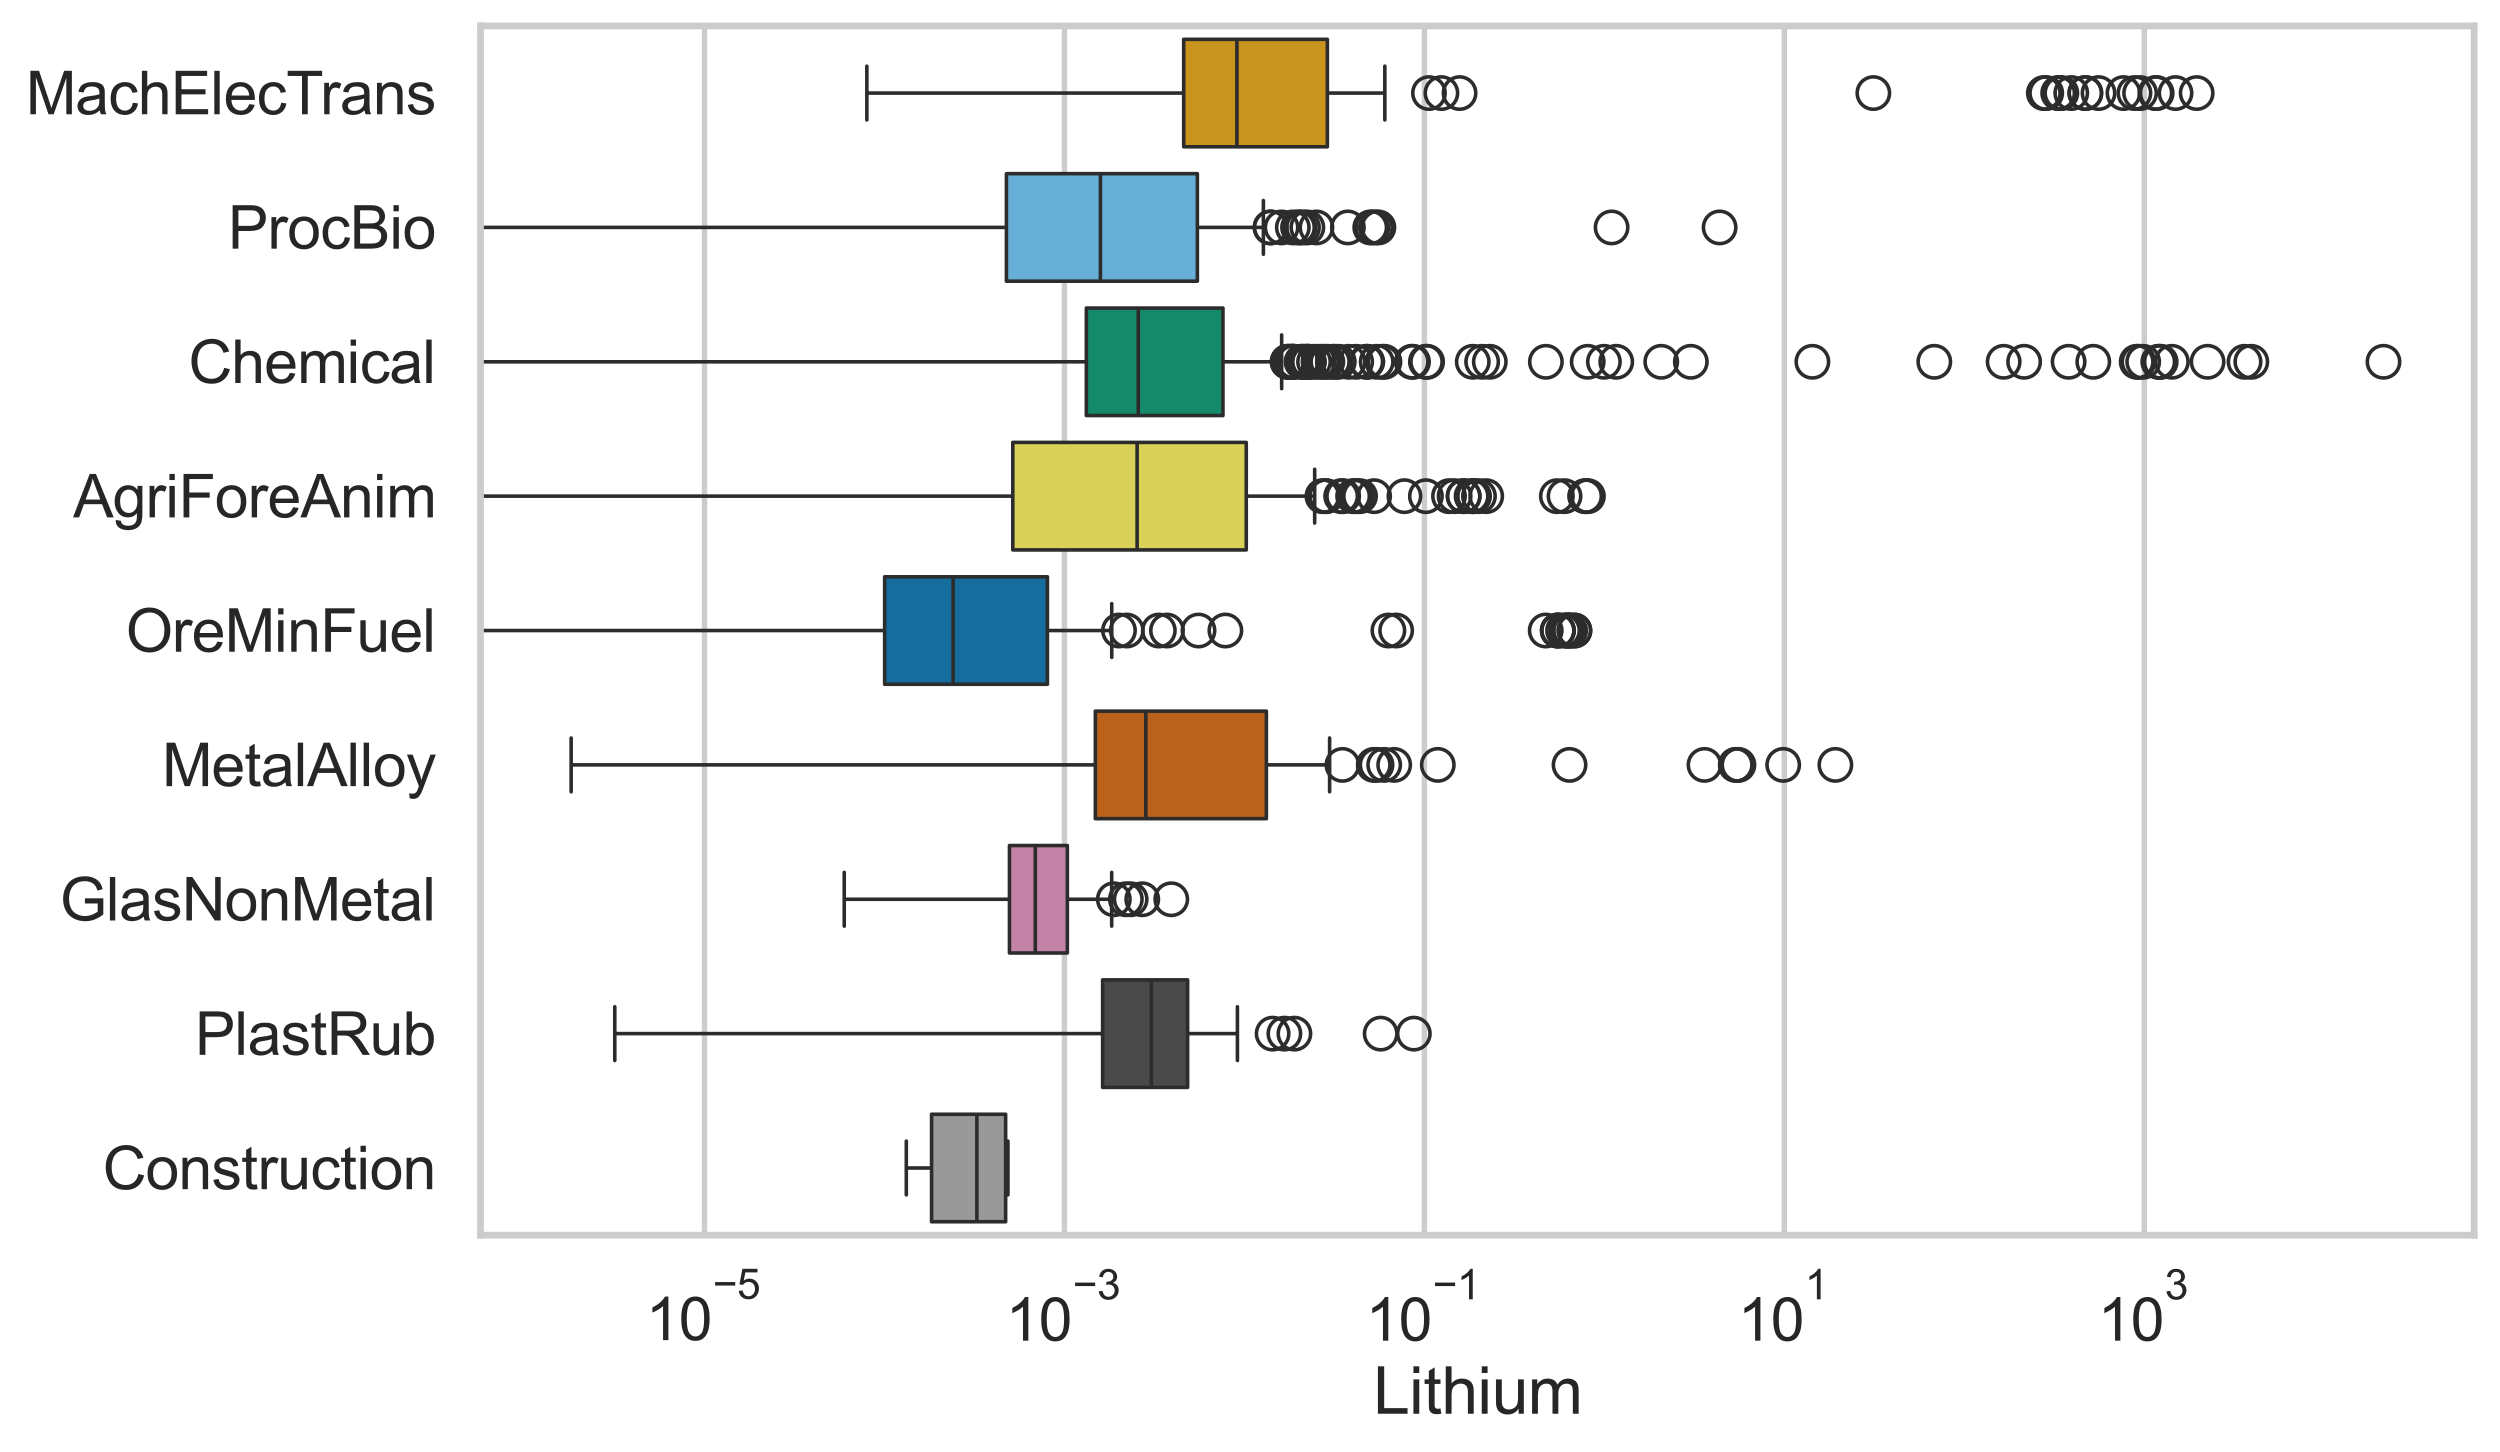<?xml version="1.0" encoding="utf-8" standalone="no"?>
<!DOCTYPE svg PUBLIC "-//W3C//DTD SVG 1.1//EN"
  "http://www.w3.org/Graphics/SVG/1.1/DTD/svg11.dtd">
<svg xmlns:xlink="http://www.w3.org/1999/xlink" width="695.577pt" height="404.121pt" viewBox="0 0 695.577 404.121" xmlns="http://www.w3.org/2000/svg" version="1.1">
 <defs>
  <style type="text/css">*{stroke-linejoin: round; stroke-linecap: butt}</style>
 </defs>
 <g id="figure_1">
  <g id="patch_1">
   <path d="M 0 404.121 
L 695.577 404.121 
L 695.577 0 
L 0 0 
z
" style="fill: #ffffff"/>
  </g>
  <g id="axes_1">
   <g id="patch_2">
    <path d="M 133.697 343.665 
L 688.377 343.665 
L 688.377 7.2 
L 133.697 7.2 
z
" style="fill: #ffffff"/>
   </g>
   <g id="matplotlib.axis_1">
    <g id="xtick_1">
     <g id="line2d_1">
      <path d="M 196.008 343.665 
L 196.008 7.2 
" clip-path="url(#p6822da4e42)" style="fill: none; stroke: #cccccc; stroke-width: 1.5; stroke-linecap: round"/>
     </g>
     <g id="text_1">
      <!-- $\mathdefault{10^{-5}}$ -->
      <g style="fill: #262626" transform="translate(179.673 373.015) scale(0.165 -0.165)">
       <defs>
        <path id="ArialMT-31" d="M 2384 0 
L 1822 0 
L 1822 3584 
Q 1619 3391 1289 3197 
Q 959 3003 697 2906 
L 697 3450 
Q 1169 3672 1522 3987 
Q 1875 4303 2022 4600 
L 2384 4600 
L 2384 0 
z
" transform="scale(0.016)"/>
        <path id="ArialMT-30" d="M 266 2259 
Q 266 3072 433 3567 
Q 600 4063 929 4331 
Q 1259 4600 1759 4600 
Q 2128 4600 2406 4451 
Q 2684 4303 2865 4023 
Q 3047 3744 3150 3342 
Q 3253 2941 3253 2259 
Q 3253 1453 3087 958 
Q 2922 463 2592 192 
Q 2263 -78 1759 -78 
Q 1097 -78 719 397 
Q 266 969 266 2259 
z
M 844 2259 
Q 844 1131 1108 757 
Q 1372 384 1759 384 
Q 2147 384 2411 759 
Q 2675 1134 2675 2259 
Q 2675 3391 2411 3762 
Q 2147 4134 1753 4134 
Q 1366 4134 1134 3806 
Q 844 3388 844 2259 
z
" transform="scale(0.016)"/>
        <path id="ArialMT-2212" d="M 3381 1997 
L 356 1997 
L 356 2522 
L 3381 2522 
L 3381 1997 
z
" transform="scale(0.016)"/>
        <path id="ArialMT-35" d="M 266 1200 
L 856 1250 
Q 922 819 1161 601 
Q 1400 384 1738 384 
Q 2144 384 2425 690 
Q 2706 997 2706 1503 
Q 2706 1984 2436 2262 
Q 2166 2541 1728 2541 
Q 1456 2541 1237 2417 
Q 1019 2294 894 2097 
L 366 2166 
L 809 4519 
L 3088 4519 
L 3088 3981 
L 1259 3981 
L 1013 2750 
Q 1425 3038 1878 3038 
Q 2478 3038 2890 2622 
Q 3303 2206 3303 1553 
Q 3303 931 2941 478 
Q 2500 -78 1738 -78 
Q 1113 -78 717 272 
Q 322 622 266 1200 
z
" transform="scale(0.016)"/>
       </defs>
       <use xlink:href="#ArialMT-31" transform="translate(0 0.88)"/>
       <use xlink:href="#ArialMT-30" transform="translate(55.615 0.88)"/>
       <use xlink:href="#ArialMT-2212" transform="translate(112.973 70.573) scale(0.7)"/>
       <use xlink:href="#ArialMT-35" transform="translate(153.852 70.573) scale(0.7)"/>
      </g>
     </g>
    </g>
    <g id="xtick_2">
     <g id="line2d_2">
      <path d="M 296.158 343.665 
L 296.158 7.2 
" clip-path="url(#p6822da4e42)" style="fill: none; stroke: #cccccc; stroke-width: 1.5; stroke-linecap: round"/>
     </g>
     <g id="text_2">
      <!-- $\mathdefault{10^{-3}}$ -->
      <g style="fill: #262626" transform="translate(279.823 373.18) scale(0.165 -0.165)">
       <defs>
        <path id="ArialMT-33" d="M 269 1209 
L 831 1284 
Q 928 806 1161 595 
Q 1394 384 1728 384 
Q 2125 384 2398 659 
Q 2672 934 2672 1341 
Q 2672 1728 2419 1979 
Q 2166 2231 1775 2231 
Q 1616 2231 1378 2169 
L 1441 2663 
Q 1497 2656 1531 2656 
Q 1891 2656 2178 2843 
Q 2466 3031 2466 3422 
Q 2466 3731 2256 3934 
Q 2047 4138 1716 4138 
Q 1388 4138 1169 3931 
Q 950 3725 888 3313 
L 325 3413 
Q 428 3978 793 4289 
Q 1159 4600 1703 4600 
Q 2078 4600 2393 4439 
Q 2709 4278 2876 4000 
Q 3044 3722 3044 3409 
Q 3044 3113 2884 2869 
Q 2725 2625 2413 2481 
Q 2819 2388 3044 2092 
Q 3269 1797 3269 1353 
Q 3269 753 2831 336 
Q 2394 -81 1725 -81 
Q 1122 -81 723 278 
Q 325 638 269 1209 
z
" transform="scale(0.016)"/>
       </defs>
       <use xlink:href="#ArialMT-31" transform="translate(0 0.994)"/>
       <use xlink:href="#ArialMT-30" transform="translate(55.615 0.994)"/>
       <use xlink:href="#ArialMT-2212" transform="translate(112.973 70.688) scale(0.7)"/>
       <use xlink:href="#ArialMT-33" transform="translate(153.852 70.688) scale(0.7)"/>
      </g>
     </g>
    </g>
    <g id="xtick_3">
     <g id="line2d_3">
      <path d="M 396.307 343.665 
L 396.307 7.2 
" clip-path="url(#p6822da4e42)" style="fill: none; stroke: #cccccc; stroke-width: 1.5; stroke-linecap: round"/>
     </g>
     <g id="text_3">
      <!-- $\mathdefault{10^{-1}}$ -->
      <g style="fill: #262626" transform="translate(379.972 373.18) scale(0.165 -0.165)">
       <use xlink:href="#ArialMT-31" transform="translate(0 0.994)"/>
       <use xlink:href="#ArialMT-30" transform="translate(55.615 0.994)"/>
       <use xlink:href="#ArialMT-2212" transform="translate(112.973 70.688) scale(0.7)"/>
       <use xlink:href="#ArialMT-31" transform="translate(153.852 70.688) scale(0.7)"/>
      </g>
     </g>
    </g>
    <g id="xtick_4">
     <g id="line2d_4">
      <path d="M 496.457 343.665 
L 496.457 7.2 
" clip-path="url(#p6822da4e42)" style="fill: none; stroke: #cccccc; stroke-width: 1.5; stroke-linecap: round"/>
     </g>
     <g id="text_4">
      <!-- $\mathdefault{10^{1}}$ -->
      <g style="fill: #262626" transform="translate(483.505 373.18) scale(0.165 -0.165)">
       <use xlink:href="#ArialMT-31" transform="translate(0 0.994)"/>
       <use xlink:href="#ArialMT-30" transform="translate(55.615 0.994)"/>
       <use xlink:href="#ArialMT-31" transform="translate(112.973 70.688) scale(0.7)"/>
      </g>
     </g>
    </g>
    <g id="xtick_5">
     <g id="line2d_5">
      <path d="M 596.607 343.665 
L 596.607 7.2 
" clip-path="url(#p6822da4e42)" style="fill: none; stroke: #cccccc; stroke-width: 1.5; stroke-linecap: round"/>
     </g>
     <g id="text_5">
      <!-- $\mathdefault{10^{3}}$ -->
      <g style="fill: #262626" transform="translate(583.655 373.18) scale(0.165 -0.165)">
       <use xlink:href="#ArialMT-31" transform="translate(0 0.994)"/>
       <use xlink:href="#ArialMT-30" transform="translate(55.615 0.994)"/>
       <use xlink:href="#ArialMT-33" transform="translate(112.973 70.688) scale(0.7)"/>
      </g>
     </g>
    </g>
    <g id="text_6">
     <!-- Lithium -->
     <g style="fill: #262626" transform="translate(382.026 393.344) scale(0.18 -0.18)">
      <defs>
       <path id="ArialMT-4c" d="M 469 0 
L 469 4581 
L 1075 4581 
L 1075 541 
L 3331 541 
L 3331 0 
L 469 0 
z
" transform="scale(0.016)"/>
       <path id="ArialMT-69" d="M 425 3934 
L 425 4581 
L 988 4581 
L 988 3934 
L 425 3934 
z
M 425 0 
L 425 3319 
L 988 3319 
L 988 0 
L 425 0 
z
" transform="scale(0.016)"/>
       <path id="ArialMT-74" d="M 1650 503 
L 1731 6 
Q 1494 -44 1306 -44 
Q 1000 -44 831 53 
Q 663 150 594 308 
Q 525 466 525 972 
L 525 2881 
L 113 2881 
L 113 3319 
L 525 3319 
L 525 4141 
L 1084 4478 
L 1084 3319 
L 1650 3319 
L 1650 2881 
L 1084 2881 
L 1084 941 
Q 1084 700 1114 631 
Q 1144 563 1211 522 
Q 1278 481 1403 481 
Q 1497 481 1650 503 
z
" transform="scale(0.016)"/>
       <path id="ArialMT-68" d="M 422 0 
L 422 4581 
L 984 4581 
L 984 2938 
Q 1378 3394 1978 3394 
Q 2347 3394 2619 3248 
Q 2891 3103 3008 2847 
Q 3125 2591 3125 2103 
L 3125 0 
L 2563 0 
L 2563 2103 
Q 2563 2525 2380 2717 
Q 2197 2909 1863 2909 
Q 1613 2909 1392 2779 
Q 1172 2650 1078 2428 
Q 984 2206 984 1816 
L 984 0 
L 422 0 
z
" transform="scale(0.016)"/>
       <path id="ArialMT-75" d="M 2597 0 
L 2597 488 
Q 2209 -75 1544 -75 
Q 1250 -75 995 37 
Q 741 150 617 320 
Q 494 491 444 738 
Q 409 903 409 1263 
L 409 3319 
L 972 3319 
L 972 1478 
Q 972 1038 1006 884 
Q 1059 663 1231 536 
Q 1403 409 1656 409 
Q 1909 409 2131 539 
Q 2353 669 2445 892 
Q 2538 1116 2538 1541 
L 2538 3319 
L 3100 3319 
L 3100 0 
L 2597 0 
z
" transform="scale(0.016)"/>
       <path id="ArialMT-6d" d="M 422 0 
L 422 3319 
L 925 3319 
L 925 2853 
Q 1081 3097 1340 3245 
Q 1600 3394 1931 3394 
Q 2300 3394 2536 3241 
Q 2772 3088 2869 2813 
Q 3263 3394 3894 3394 
Q 4388 3394 4653 3120 
Q 4919 2847 4919 2278 
L 4919 0 
L 4359 0 
L 4359 2091 
Q 4359 2428 4304 2576 
Q 4250 2725 4106 2815 
Q 3963 2906 3769 2906 
Q 3419 2906 3187 2673 
Q 2956 2441 2956 1928 
L 2956 0 
L 2394 0 
L 2394 2156 
Q 2394 2531 2256 2718 
Q 2119 2906 1806 2906 
Q 1569 2906 1367 2781 
Q 1166 2656 1075 2415 
Q 984 2175 984 1722 
L 984 0 
L 422 0 
z
" transform="scale(0.016)"/>
      </defs>
      <use xlink:href="#ArialMT-4c"/>
      <use xlink:href="#ArialMT-69" transform="translate(55.615 0)"/>
      <use xlink:href="#ArialMT-74" transform="translate(77.832 0)"/>
      <use xlink:href="#ArialMT-68" transform="translate(105.615 0)"/>
      <use xlink:href="#ArialMT-69" transform="translate(161.23 0)"/>
      <use xlink:href="#ArialMT-75" transform="translate(183.447 0)"/>
      <use xlink:href="#ArialMT-6d" transform="translate(239.062 0)"/>
     </g>
    </g>
   </g>
   <g id="matplotlib.axis_2">
    <g id="ytick_1">
     <g id="text_7">
      <!-- MachElecTrans -->
      <g style="fill: #262626" transform="translate(7.2 31.798) scale(0.165 -0.165)">
       <defs>
        <path id="ArialMT-4d" d="M 475 0 
L 475 4581 
L 1388 4581 
L 2472 1338 
Q 2622 884 2691 659 
Q 2769 909 2934 1394 
L 4031 4581 
L 4847 4581 
L 4847 0 
L 4263 0 
L 4263 3834 
L 2931 0 
L 2384 0 
L 1059 3900 
L 1059 0 
L 475 0 
z
" transform="scale(0.016)"/>
        <path id="ArialMT-61" d="M 2588 409 
Q 2275 144 1986 34 
Q 1697 -75 1366 -75 
Q 819 -75 525 192 
Q 231 459 231 875 
Q 231 1119 342 1320 
Q 453 1522 633 1644 
Q 813 1766 1038 1828 
Q 1203 1872 1538 1913 
Q 2219 1994 2541 2106 
Q 2544 2222 2544 2253 
Q 2544 2597 2384 2738 
Q 2169 2928 1744 2928 
Q 1347 2928 1158 2789 
Q 969 2650 878 2297 
L 328 2372 
Q 403 2725 575 2942 
Q 747 3159 1072 3276 
Q 1397 3394 1825 3394 
Q 2250 3394 2515 3294 
Q 2781 3194 2906 3042 
Q 3031 2891 3081 2659 
Q 3109 2516 3109 2141 
L 3109 1391 
Q 3109 606 3145 398 
Q 3181 191 3288 0 
L 2700 0 
Q 2613 175 2588 409 
z
M 2541 1666 
Q 2234 1541 1622 1453 
Q 1275 1403 1131 1340 
Q 988 1278 909 1158 
Q 831 1038 831 891 
Q 831 666 1001 516 
Q 1172 366 1500 366 
Q 1825 366 2078 508 
Q 2331 650 2450 897 
Q 2541 1088 2541 1459 
L 2541 1666 
z
" transform="scale(0.016)"/>
        <path id="ArialMT-63" d="M 2588 1216 
L 3141 1144 
Q 3050 572 2676 248 
Q 2303 -75 1759 -75 
Q 1078 -75 664 370 
Q 250 816 250 1647 
Q 250 2184 428 2587 
Q 606 2991 970 3192 
Q 1334 3394 1763 3394 
Q 2303 3394 2647 3120 
Q 2991 2847 3088 2344 
L 2541 2259 
Q 2463 2594 2264 2762 
Q 2066 2931 1784 2931 
Q 1359 2931 1093 2626 
Q 828 2322 828 1663 
Q 828 994 1084 691 
Q 1341 388 1753 388 
Q 2084 388 2306 591 
Q 2528 794 2588 1216 
z
" transform="scale(0.016)"/>
        <path id="ArialMT-45" d="M 506 0 
L 506 4581 
L 3819 4581 
L 3819 4041 
L 1113 4041 
L 1113 2638 
L 3647 2638 
L 3647 2100 
L 1113 2100 
L 1113 541 
L 3925 541 
L 3925 0 
L 506 0 
z
" transform="scale(0.016)"/>
        <path id="ArialMT-6c" d="M 409 0 
L 409 4581 
L 972 4581 
L 972 0 
L 409 0 
z
" transform="scale(0.016)"/>
        <path id="ArialMT-65" d="M 2694 1069 
L 3275 997 
Q 3138 488 2766 206 
Q 2394 -75 1816 -75 
Q 1088 -75 661 373 
Q 234 822 234 1631 
Q 234 2469 665 2931 
Q 1097 3394 1784 3394 
Q 2450 3394 2872 2941 
Q 3294 2488 3294 1666 
Q 3294 1616 3291 1516 
L 816 1516 
Q 847 969 1125 678 
Q 1403 388 1819 388 
Q 2128 388 2347 550 
Q 2566 713 2694 1069 
z
M 847 1978 
L 2700 1978 
Q 2663 2397 2488 2606 
Q 2219 2931 1791 2931 
Q 1403 2931 1139 2672 
Q 875 2413 847 1978 
z
" transform="scale(0.016)"/>
        <path id="ArialMT-54" d="M 1659 0 
L 1659 4041 
L 150 4041 
L 150 4581 
L 3781 4581 
L 3781 4041 
L 2266 4041 
L 2266 0 
L 1659 0 
z
" transform="scale(0.016)"/>
        <path id="ArialMT-72" d="M 416 0 
L 416 3319 
L 922 3319 
L 922 2816 
Q 1116 3169 1280 3281 
Q 1444 3394 1641 3394 
Q 1925 3394 2219 3213 
L 2025 2691 
Q 1819 2813 1613 2813 
Q 1428 2813 1281 2702 
Q 1134 2591 1072 2394 
Q 978 2094 978 1738 
L 978 0 
L 416 0 
z
" transform="scale(0.016)"/>
        <path id="ArialMT-6e" d="M 422 0 
L 422 3319 
L 928 3319 
L 928 2847 
Q 1294 3394 1984 3394 
Q 2284 3394 2536 3286 
Q 2788 3178 2913 3003 
Q 3038 2828 3088 2588 
Q 3119 2431 3119 2041 
L 3119 0 
L 2556 0 
L 2556 2019 
Q 2556 2363 2490 2533 
Q 2425 2703 2258 2804 
Q 2091 2906 1866 2906 
Q 1506 2906 1245 2678 
Q 984 2450 984 1813 
L 984 0 
L 422 0 
z
" transform="scale(0.016)"/>
        <path id="ArialMT-73" d="M 197 991 
L 753 1078 
Q 800 744 1014 566 
Q 1228 388 1613 388 
Q 2000 388 2187 545 
Q 2375 703 2375 916 
Q 2375 1106 2209 1216 
Q 2094 1291 1634 1406 
Q 1016 1563 777 1677 
Q 538 1791 414 1992 
Q 291 2194 291 2438 
Q 291 2659 392 2848 
Q 494 3038 669 3163 
Q 800 3259 1026 3326 
Q 1253 3394 1513 3394 
Q 1903 3394 2198 3281 
Q 2494 3169 2634 2976 
Q 2775 2784 2828 2463 
L 2278 2388 
Q 2241 2644 2061 2787 
Q 1881 2931 1553 2931 
Q 1166 2931 1000 2803 
Q 834 2675 834 2503 
Q 834 2394 903 2306 
Q 972 2216 1119 2156 
Q 1203 2125 1616 2013 
Q 2213 1853 2448 1751 
Q 2684 1650 2818 1456 
Q 2953 1263 2953 975 
Q 2953 694 2789 445 
Q 2625 197 2315 61 
Q 2006 -75 1616 -75 
Q 969 -75 630 194 
Q 291 463 197 991 
z
" transform="scale(0.016)"/>
       </defs>
       <use xlink:href="#ArialMT-4d"/>
       <use xlink:href="#ArialMT-61" transform="translate(83.301 0)"/>
       <use xlink:href="#ArialMT-63" transform="translate(138.916 0)"/>
       <use xlink:href="#ArialMT-68" transform="translate(188.916 0)"/>
       <use xlink:href="#ArialMT-45" transform="translate(244.531 0)"/>
       <use xlink:href="#ArialMT-6c" transform="translate(311.23 0)"/>
       <use xlink:href="#ArialMT-65" transform="translate(333.447 0)"/>
       <use xlink:href="#ArialMT-63" transform="translate(389.062 0)"/>
       <use xlink:href="#ArialMT-54" transform="translate(439.062 0)"/>
       <use xlink:href="#ArialMT-72" transform="translate(496.396 0)"/>
       <use xlink:href="#ArialMT-61" transform="translate(529.697 0)"/>
       <use xlink:href="#ArialMT-6e" transform="translate(585.312 0)"/>
       <use xlink:href="#ArialMT-73" transform="translate(640.928 0)"/>
      </g>
     </g>
    </g>
    <g id="ytick_2">
     <g id="text_8">
      <!-- ProcBio -->
      <g style="fill: #262626" transform="translate(63.424 69.183) scale(0.165 -0.165)">
       <defs>
        <path id="ArialMT-50" d="M 494 0 
L 494 4581 
L 2222 4581 
Q 2678 4581 2919 4538 
Q 3256 4481 3484 4323 
Q 3713 4166 3852 3881 
Q 3991 3597 3991 3256 
Q 3991 2672 3619 2267 
Q 3247 1863 2275 1863 
L 1100 1863 
L 1100 0 
L 494 0 
z
M 1100 2403 
L 2284 2403 
Q 2872 2403 3119 2622 
Q 3366 2841 3366 3238 
Q 3366 3525 3220 3729 
Q 3075 3934 2838 4000 
Q 2684 4041 2272 4041 
L 1100 4041 
L 1100 2403 
z
" transform="scale(0.016)"/>
        <path id="ArialMT-6f" d="M 213 1659 
Q 213 2581 725 3025 
Q 1153 3394 1769 3394 
Q 2453 3394 2887 2945 
Q 3322 2497 3322 1706 
Q 3322 1066 3130 698 
Q 2938 331 2570 128 
Q 2203 -75 1769 -75 
Q 1072 -75 642 372 
Q 213 819 213 1659 
z
M 791 1659 
Q 791 1022 1069 705 
Q 1347 388 1769 388 
Q 2188 388 2466 706 
Q 2744 1025 2744 1678 
Q 2744 2294 2464 2611 
Q 2184 2928 1769 2928 
Q 1347 2928 1069 2612 
Q 791 2297 791 1659 
z
" transform="scale(0.016)"/>
        <path id="ArialMT-42" d="M 469 0 
L 469 4581 
L 2188 4581 
Q 2713 4581 3030 4442 
Q 3347 4303 3526 4014 
Q 3706 3725 3706 3409 
Q 3706 3116 3547 2856 
Q 3388 2597 3066 2438 
Q 3481 2316 3704 2022 
Q 3928 1728 3928 1328 
Q 3928 1006 3792 729 
Q 3656 453 3456 303 
Q 3256 153 2954 76 
Q 2653 0 2216 0 
L 469 0 
z
M 1075 2656 
L 2066 2656 
Q 2469 2656 2644 2709 
Q 2875 2778 2992 2937 
Q 3109 3097 3109 3338 
Q 3109 3566 3000 3739 
Q 2891 3913 2687 3977 
Q 2484 4041 1991 4041 
L 1075 4041 
L 1075 2656 
z
M 1075 541 
L 2216 541 
Q 2509 541 2628 563 
Q 2838 600 2978 687 
Q 3119 775 3209 942 
Q 3300 1109 3300 1328 
Q 3300 1584 3169 1773 
Q 3038 1963 2805 2039 
Q 2572 2116 2134 2116 
L 1075 2116 
L 1075 541 
z
" transform="scale(0.016)"/>
       </defs>
       <use xlink:href="#ArialMT-50"/>
       <use xlink:href="#ArialMT-72" transform="translate(66.699 0)"/>
       <use xlink:href="#ArialMT-6f" transform="translate(100 0)"/>
       <use xlink:href="#ArialMT-63" transform="translate(155.615 0)"/>
       <use xlink:href="#ArialMT-42" transform="translate(205.615 0)"/>
       <use xlink:href="#ArialMT-69" transform="translate(272.314 0)"/>
       <use xlink:href="#ArialMT-6f" transform="translate(294.531 0)"/>
      </g>
     </g>
    </g>
    <g id="ytick_3">
     <g id="text_9">
      <!-- Chemical -->
      <g style="fill: #262626" transform="translate(52.428 106.568) scale(0.165 -0.165)">
       <defs>
        <path id="ArialMT-43" d="M 3763 1606 
L 4369 1453 
Q 4178 706 3683 314 
Q 3188 -78 2472 -78 
Q 1731 -78 1267 223 
Q 803 525 561 1097 
Q 319 1669 319 2325 
Q 319 3041 592 3573 
Q 866 4106 1370 4382 
Q 1875 4659 2481 4659 
Q 3169 4659 3637 4309 
Q 4106 3959 4291 3325 
L 3694 3184 
Q 3534 3684 3231 3912 
Q 2928 4141 2469 4141 
Q 1941 4141 1586 3887 
Q 1231 3634 1087 3207 
Q 944 2781 944 2328 
Q 944 1744 1114 1308 
Q 1284 872 1643 656 
Q 2003 441 2422 441 
Q 2931 441 3284 734 
Q 3638 1028 3763 1606 
z
" transform="scale(0.016)"/>
       </defs>
       <use xlink:href="#ArialMT-43"/>
       <use xlink:href="#ArialMT-68" transform="translate(72.217 0)"/>
       <use xlink:href="#ArialMT-65" transform="translate(127.832 0)"/>
       <use xlink:href="#ArialMT-6d" transform="translate(183.447 0)"/>
       <use xlink:href="#ArialMT-69" transform="translate(266.748 0)"/>
       <use xlink:href="#ArialMT-63" transform="translate(288.965 0)"/>
       <use xlink:href="#ArialMT-61" transform="translate(338.965 0)"/>
       <use xlink:href="#ArialMT-6c" transform="translate(394.58 0)"/>
      </g>
     </g>
    </g>
    <g id="ytick_4">
     <g id="text_10">
      <!-- AgriForeAnim -->
      <g style="fill: #262626" transform="translate(20.341 143.953) scale(0.165 -0.165)">
       <defs>
        <path id="ArialMT-41" d="M -9 0 
L 1750 4581 
L 2403 4581 
L 4278 0 
L 3588 0 
L 3053 1388 
L 1138 1388 
L 634 0 
L -9 0 
z
M 1313 1881 
L 2866 1881 
L 2388 3150 
Q 2169 3728 2063 4100 
Q 1975 3659 1816 3225 
L 1313 1881 
z
" transform="scale(0.016)"/>
        <path id="ArialMT-67" d="M 319 -275 
L 866 -356 
Q 900 -609 1056 -725 
Q 1266 -881 1628 -881 
Q 2019 -881 2231 -725 
Q 2444 -569 2519 -288 
Q 2563 -116 2559 434 
Q 2191 0 1641 0 
Q 956 0 581 494 
Q 206 988 206 1678 
Q 206 2153 378 2554 
Q 550 2956 876 3175 
Q 1203 3394 1644 3394 
Q 2231 3394 2613 2919 
L 2613 3319 
L 3131 3319 
L 3131 450 
Q 3131 -325 2973 -648 
Q 2816 -972 2473 -1159 
Q 2131 -1347 1631 -1347 
Q 1038 -1347 672 -1080 
Q 306 -813 319 -275 
z
M 784 1719 
Q 784 1066 1043 766 
Q 1303 466 1694 466 
Q 2081 466 2343 764 
Q 2606 1063 2606 1700 
Q 2606 2309 2336 2618 
Q 2066 2928 1684 2928 
Q 1309 2928 1046 2623 
Q 784 2319 784 1719 
z
" transform="scale(0.016)"/>
        <path id="ArialMT-46" d="M 525 0 
L 525 4581 
L 3616 4581 
L 3616 4041 
L 1131 4041 
L 1131 2622 
L 3281 2622 
L 3281 2081 
L 1131 2081 
L 1131 0 
L 525 0 
z
" transform="scale(0.016)"/>
       </defs>
       <use xlink:href="#ArialMT-41"/>
       <use xlink:href="#ArialMT-67" transform="translate(66.699 0)"/>
       <use xlink:href="#ArialMT-72" transform="translate(122.314 0)"/>
       <use xlink:href="#ArialMT-69" transform="translate(155.615 0)"/>
       <use xlink:href="#ArialMT-46" transform="translate(177.832 0)"/>
       <use xlink:href="#ArialMT-6f" transform="translate(238.916 0)"/>
       <use xlink:href="#ArialMT-72" transform="translate(294.531 0)"/>
       <use xlink:href="#ArialMT-65" transform="translate(327.832 0)"/>
       <use xlink:href="#ArialMT-41" transform="translate(383.447 0)"/>
       <use xlink:href="#ArialMT-6e" transform="translate(450.146 0)"/>
       <use xlink:href="#ArialMT-69" transform="translate(505.762 0)"/>
       <use xlink:href="#ArialMT-6d" transform="translate(527.979 0)"/>
      </g>
     </g>
    </g>
    <g id="ytick_5">
     <g id="text_11">
      <!-- OreMinFuel -->
      <g style="fill: #262626" transform="translate(35.013 181.337) scale(0.165 -0.165)">
       <defs>
        <path id="ArialMT-4f" d="M 309 2231 
Q 309 3372 921 4017 
Q 1534 4663 2503 4663 
Q 3138 4663 3647 4359 
Q 4156 4056 4423 3514 
Q 4691 2972 4691 2284 
Q 4691 1588 4409 1038 
Q 4128 488 3612 205 
Q 3097 -78 2500 -78 
Q 1853 -78 1343 234 
Q 834 547 571 1087 
Q 309 1628 309 2231 
z
M 934 2222 
Q 934 1394 1379 917 
Q 1825 441 2497 441 
Q 3181 441 3623 922 
Q 4066 1403 4066 2288 
Q 4066 2847 3877 3264 
Q 3688 3681 3323 3911 
Q 2959 4141 2506 4141 
Q 1863 4141 1398 3698 
Q 934 3256 934 2222 
z
" transform="scale(0.016)"/>
       </defs>
       <use xlink:href="#ArialMT-4f"/>
       <use xlink:href="#ArialMT-72" transform="translate(77.783 0)"/>
       <use xlink:href="#ArialMT-65" transform="translate(111.084 0)"/>
       <use xlink:href="#ArialMT-4d" transform="translate(166.699 0)"/>
       <use xlink:href="#ArialMT-69" transform="translate(250 0)"/>
       <use xlink:href="#ArialMT-6e" transform="translate(272.217 0)"/>
       <use xlink:href="#ArialMT-46" transform="translate(327.832 0)"/>
       <use xlink:href="#ArialMT-75" transform="translate(388.916 0)"/>
       <use xlink:href="#ArialMT-65" transform="translate(444.531 0)"/>
       <use xlink:href="#ArialMT-6c" transform="translate(500.146 0)"/>
      </g>
     </g>
    </g>
    <g id="ytick_6">
     <g id="text_12">
      <!-- MetalAlloy -->
      <g style="fill: #262626" transform="translate(45.088 218.722) scale(0.165 -0.165)">
       <defs>
        <path id="ArialMT-79" d="M 397 -1278 
L 334 -750 
Q 519 -800 656 -800 
Q 844 -800 956 -737 
Q 1069 -675 1141 -563 
Q 1194 -478 1313 -144 
Q 1328 -97 1363 -6 
L 103 3319 
L 709 3319 
L 1400 1397 
Q 1534 1031 1641 628 
Q 1738 1016 1872 1384 
L 2581 3319 
L 3144 3319 
L 1881 -56 
Q 1678 -603 1566 -809 
Q 1416 -1088 1222 -1217 
Q 1028 -1347 759 -1347 
Q 597 -1347 397 -1278 
z
" transform="scale(0.016)"/>
       </defs>
       <use xlink:href="#ArialMT-4d"/>
       <use xlink:href="#ArialMT-65" transform="translate(83.301 0)"/>
       <use xlink:href="#ArialMT-74" transform="translate(138.916 0)"/>
       <use xlink:href="#ArialMT-61" transform="translate(166.699 0)"/>
       <use xlink:href="#ArialMT-6c" transform="translate(222.314 0)"/>
       <use xlink:href="#ArialMT-41" transform="translate(244.531 0)"/>
       <use xlink:href="#ArialMT-6c" transform="translate(311.23 0)"/>
       <use xlink:href="#ArialMT-6c" transform="translate(333.447 0)"/>
       <use xlink:href="#ArialMT-6f" transform="translate(355.664 0)"/>
       <use xlink:href="#ArialMT-79" transform="translate(411.279 0)"/>
      </g>
     </g>
    </g>
    <g id="ytick_7">
     <g id="text_13">
      <!-- GlasNonMetal -->
      <g style="fill: #262626" transform="translate(16.659 256.107) scale(0.165 -0.165)">
       <defs>
        <path id="ArialMT-47" d="M 2638 1797 
L 2638 2334 
L 4578 2338 
L 4578 638 
Q 4131 281 3656 101 
Q 3181 -78 2681 -78 
Q 2006 -78 1454 211 
Q 903 500 622 1047 
Q 341 1594 341 2269 
Q 341 2938 620 3517 
Q 900 4097 1425 4378 
Q 1950 4659 2634 4659 
Q 3131 4659 3532 4498 
Q 3934 4338 4162 4050 
Q 4391 3763 4509 3300 
L 3963 3150 
Q 3859 3500 3706 3700 
Q 3553 3900 3268 4020 
Q 2984 4141 2638 4141 
Q 2222 4141 1919 4014 
Q 1616 3888 1430 3681 
Q 1244 3475 1141 3228 
Q 966 2803 966 2306 
Q 966 1694 1177 1281 
Q 1388 869 1791 669 
Q 2194 469 2647 469 
Q 3041 469 3416 620 
Q 3791 772 3984 944 
L 3984 1797 
L 2638 1797 
z
" transform="scale(0.016)"/>
        <path id="ArialMT-4e" d="M 488 0 
L 488 4581 
L 1109 4581 
L 3516 984 
L 3516 4581 
L 4097 4581 
L 4097 0 
L 3475 0 
L 1069 3600 
L 1069 0 
L 488 0 
z
" transform="scale(0.016)"/>
       </defs>
       <use xlink:href="#ArialMT-47"/>
       <use xlink:href="#ArialMT-6c" transform="translate(77.783 0)"/>
       <use xlink:href="#ArialMT-61" transform="translate(100 0)"/>
       <use xlink:href="#ArialMT-73" transform="translate(155.615 0)"/>
       <use xlink:href="#ArialMT-4e" transform="translate(205.615 0)"/>
       <use xlink:href="#ArialMT-6f" transform="translate(277.832 0)"/>
       <use xlink:href="#ArialMT-6e" transform="translate(333.447 0)"/>
       <use xlink:href="#ArialMT-4d" transform="translate(389.062 0)"/>
       <use xlink:href="#ArialMT-65" transform="translate(472.363 0)"/>
       <use xlink:href="#ArialMT-74" transform="translate(527.979 0)"/>
       <use xlink:href="#ArialMT-61" transform="translate(555.762 0)"/>
       <use xlink:href="#ArialMT-6c" transform="translate(611.377 0)"/>
      </g>
     </g>
    </g>
    <g id="ytick_8">
     <g id="text_14">
      <!-- PlastRub -->
      <g style="fill: #262626" transform="translate(54.248 293.492) scale(0.165 -0.165)">
       <defs>
        <path id="ArialMT-52" d="M 503 0 
L 503 4581 
L 2534 4581 
Q 3147 4581 3465 4457 
Q 3784 4334 3975 4021 
Q 4166 3709 4166 3331 
Q 4166 2844 3850 2509 
Q 3534 2175 2875 2084 
Q 3116 1969 3241 1856 
Q 3506 1613 3744 1247 
L 4541 0 
L 3778 0 
L 3172 953 
Q 2906 1366 2734 1584 
Q 2563 1803 2427 1890 
Q 2291 1978 2150 2013 
Q 2047 2034 1813 2034 
L 1109 2034 
L 1109 0 
L 503 0 
z
M 1109 2559 
L 2413 2559 
Q 2828 2559 3062 2645 
Q 3297 2731 3419 2920 
Q 3541 3109 3541 3331 
Q 3541 3656 3305 3865 
Q 3069 4075 2559 4075 
L 1109 4075 
L 1109 2559 
z
" transform="scale(0.016)"/>
        <path id="ArialMT-62" d="M 941 0 
L 419 0 
L 419 4581 
L 981 4581 
L 981 2947 
Q 1338 3394 1891 3394 
Q 2197 3394 2470 3270 
Q 2744 3147 2920 2923 
Q 3097 2700 3197 2384 
Q 3297 2069 3297 1709 
Q 3297 856 2875 390 
Q 2453 -75 1863 -75 
Q 1275 -75 941 416 
L 941 0 
z
M 934 1684 
Q 934 1088 1097 822 
Q 1363 388 1816 388 
Q 2184 388 2453 708 
Q 2722 1028 2722 1663 
Q 2722 2313 2464 2622 
Q 2206 2931 1841 2931 
Q 1472 2931 1203 2611 
Q 934 2291 934 1684 
z
" transform="scale(0.016)"/>
       </defs>
       <use xlink:href="#ArialMT-50"/>
       <use xlink:href="#ArialMT-6c" transform="translate(66.699 0)"/>
       <use xlink:href="#ArialMT-61" transform="translate(88.916 0)"/>
       <use xlink:href="#ArialMT-73" transform="translate(144.531 0)"/>
       <use xlink:href="#ArialMT-74" transform="translate(194.531 0)"/>
       <use xlink:href="#ArialMT-52" transform="translate(222.314 0)"/>
       <use xlink:href="#ArialMT-75" transform="translate(294.531 0)"/>
       <use xlink:href="#ArialMT-62" transform="translate(350.146 0)"/>
      </g>
     </g>
    </g>
    <g id="ytick_9">
     <g id="text_15">
      <!-- Construction -->
      <g style="fill: #262626" transform="translate(28.575 330.877) scale(0.165 -0.165)">
       <use xlink:href="#ArialMT-43"/>
       <use xlink:href="#ArialMT-6f" transform="translate(72.217 0)"/>
       <use xlink:href="#ArialMT-6e" transform="translate(127.832 0)"/>
       <use xlink:href="#ArialMT-73" transform="translate(183.447 0)"/>
       <use xlink:href="#ArialMT-74" transform="translate(233.447 0)"/>
       <use xlink:href="#ArialMT-72" transform="translate(261.23 0)"/>
       <use xlink:href="#ArialMT-75" transform="translate(294.531 0)"/>
       <use xlink:href="#ArialMT-63" transform="translate(350.146 0)"/>
       <use xlink:href="#ArialMT-74" transform="translate(400.146 0)"/>
       <use xlink:href="#ArialMT-69" transform="translate(427.93 0)"/>
       <use xlink:href="#ArialMT-6f" transform="translate(450.146 0)"/>
       <use xlink:href="#ArialMT-6e" transform="translate(505.762 0)"/>
      </g>
     </g>
    </g>
   </g>
   <g id="patch_3">
    <path d="M 329.338 10.938 
L 329.338 40.846 
L 369.314 40.846 
L 369.314 10.938 
L 329.338 10.938 
z
" clip-path="url(#p6822da4e42)" style="fill: #c9941d; stroke: #2c2c2c; stroke-linejoin: miter"/>
   </g>
   <g id="line2d_6">
    <path d="M 329.338 25.892 
L 241.184 25.892 
" clip-path="url(#p6822da4e42)" style="fill: none; stroke: #2c2c2c"/>
   </g>
   <g id="line2d_7">
    <path d="M 369.314 25.892 
L 385.303 25.892 
" clip-path="url(#p6822da4e42)" style="fill: none; stroke: #2c2c2c"/>
   </g>
   <g id="line2d_8">
    <path d="M 241.184 18.415 
L 241.184 33.369 
" clip-path="url(#p6822da4e42)" style="fill: none; stroke: #2c2c2c; stroke-linecap: round"/>
   </g>
   <g id="line2d_9">
    <path d="M 385.303 18.415 
L 385.303 33.369 
" clip-path="url(#p6822da4e42)" style="fill: none; stroke: #2c2c2c; stroke-linecap: round"/>
   </g>
   <g id="line2d_10">
    <defs>
     <path id="m88421fa9ec" d="M 0 4.5 
C 1.193 4.5 2.338 4.026 3.182 3.182 
C 4.026 2.338 4.5 1.193 4.5 0 
C 4.5 -1.193 4.026 -2.338 3.182 -3.182 
C 2.338 -4.026 1.193 -4.5 0 -4.5 
C -1.193 -4.5 -2.338 -4.026 -3.182 -3.182 
C -4.026 -2.338 -4.5 -1.193 -4.5 0 
C -4.5 1.193 -4.026 2.338 -3.182 3.182 
C -2.338 4.026 -1.193 4.5 0 4.5 
z
" style="stroke: #2c2c2c"/>
    </defs>
    <g clip-path="url(#p6822da4e42)">
     <use xlink:href="#m88421fa9ec" x="572.901" y="25.892" style="fill-opacity: 0; stroke: #2c2c2c"/>
     <use xlink:href="#m88421fa9ec" x="580.24" y="25.892" style="fill-opacity: 0; stroke: #2c2c2c"/>
     <use xlink:href="#m88421fa9ec" x="600.05" y="25.892" style="fill-opacity: 0; stroke: #2c2c2c"/>
     <use xlink:href="#m88421fa9ec" x="593.871" y="25.892" style="fill-opacity: 0; stroke: #2c2c2c"/>
     <use xlink:href="#m88421fa9ec" x="401.046" y="25.892" style="fill-opacity: 0; stroke: #2c2c2c"/>
     <use xlink:href="#m88421fa9ec" x="397.58" y="25.892" style="fill-opacity: 0; stroke: #2c2c2c"/>
     <use xlink:href="#m88421fa9ec" x="569.326" y="25.892" style="fill-opacity: 0; stroke: #2c2c2c"/>
     <use xlink:href="#m88421fa9ec" x="576.292" y="25.892" style="fill-opacity: 0; stroke: #2c2c2c"/>
     <use xlink:href="#m88421fa9ec" x="572.654" y="25.892" style="fill-opacity: 0; stroke: #2c2c2c"/>
     <use xlink:href="#m88421fa9ec" x="521.227" y="25.892" style="fill-opacity: 0; stroke: #2c2c2c"/>
     <use xlink:href="#m88421fa9ec" x="406.1" y="25.892" style="fill-opacity: 0; stroke: #2c2c2c"/>
     <use xlink:href="#m88421fa9ec" x="568.664" y="25.892" style="fill-opacity: 0; stroke: #2c2c2c"/>
     <use xlink:href="#m88421fa9ec" x="595.441" y="25.892" style="fill-opacity: 0; stroke: #2c2c2c"/>
     <use xlink:href="#m88421fa9ec" x="590.813" y="25.892" style="fill-opacity: 0; stroke: #2c2c2c"/>
     <use xlink:href="#m88421fa9ec" x="599.699" y="25.892" style="fill-opacity: 0; stroke: #2c2c2c"/>
     <use xlink:href="#m88421fa9ec" x="605.3" y="25.892" style="fill-opacity: 0; stroke: #2c2c2c"/>
     <use xlink:href="#m88421fa9ec" x="583.879" y="25.892" style="fill-opacity: 0; stroke: #2c2c2c"/>
     <use xlink:href="#m88421fa9ec" x="580.179" y="25.892" style="fill-opacity: 0; stroke: #2c2c2c"/>
     <use xlink:href="#m88421fa9ec" x="573.533" y="25.892" style="fill-opacity: 0; stroke: #2c2c2c"/>
     <use xlink:href="#m88421fa9ec" x="611.182" y="25.892" style="fill-opacity: 0; stroke: #2c2c2c"/>
    </g>
   </g>
   <g id="patch_4">
    <path d="M 280.018 48.323 
L 280.018 78.231 
L 333.147 78.231 
L 333.147 48.323 
L 280.018 48.323 
z
" clip-path="url(#p6822da4e42)" style="fill: #68afd7; stroke: #2c2c2c; stroke-linejoin: miter"/>
   </g>
   <g id="line2d_11">
    <path d="M 280.018 63.277 
L -1 63.277 
" clip-path="url(#p6822da4e42)" style="fill: none; stroke: #2c2c2c"/>
   </g>
   <g id="line2d_12">
    <path d="M 333.147 63.277 
L 351.513 63.277 
" clip-path="url(#p6822da4e42)" style="fill: none; stroke: #2c2c2c"/>
   </g>
   <g id="line2d_13">
    <path clip-path="url(#p6822da4e42)" style="fill: none; stroke: #2c2c2c; stroke-linecap: round"/>
   </g>
   <g id="line2d_14">
    <path d="M 351.513 55.8 
L 351.513 70.754 
" clip-path="url(#p6822da4e42)" style="fill: none; stroke: #2c2c2c; stroke-linecap: round"/>
   </g>
   <g id="line2d_15">
    <g clip-path="url(#p6822da4e42)">
     <use xlink:href="#m88421fa9ec" x="382.821" y="63.277" style="fill-opacity: 0; stroke: #2c2c2c"/>
     <use xlink:href="#m88421fa9ec" x="381.808" y="63.277" style="fill-opacity: 0; stroke: #2c2c2c"/>
     <use xlink:href="#m88421fa9ec" x="478.452" y="63.277" style="fill-opacity: 0; stroke: #2c2c2c"/>
     <use xlink:href="#m88421fa9ec" x="363.746" y="63.277" style="fill-opacity: 0; stroke: #2c2c2c"/>
     <use xlink:href="#m88421fa9ec" x="375.023" y="63.277" style="fill-opacity: 0; stroke: #2c2c2c"/>
     <use xlink:href="#m88421fa9ec" x="361.554" y="63.277" style="fill-opacity: 0; stroke: #2c2c2c"/>
     <use xlink:href="#m88421fa9ec" x="353.527" y="63.277" style="fill-opacity: 0; stroke: #2c2c2c"/>
     <use xlink:href="#m88421fa9ec" x="448.392" y="63.277" style="fill-opacity: 0; stroke: #2c2c2c"/>
     <use xlink:href="#m88421fa9ec" x="362.532" y="63.277" style="fill-opacity: 0; stroke: #2c2c2c"/>
     <use xlink:href="#m88421fa9ec" x="381.253" y="63.277" style="fill-opacity: 0; stroke: #2c2c2c"/>
     <use xlink:href="#m88421fa9ec" x="366.269" y="63.277" style="fill-opacity: 0; stroke: #2c2c2c"/>
     <use xlink:href="#m88421fa9ec" x="359.7" y="63.277" style="fill-opacity: 0; stroke: #2c2c2c"/>
     <use xlink:href="#m88421fa9ec" x="356.566" y="63.277" style="fill-opacity: 0; stroke: #2c2c2c"/>
     <use xlink:href="#m88421fa9ec" x="361.16" y="63.277" style="fill-opacity: 0; stroke: #2c2c2c"/>
     <use xlink:href="#m88421fa9ec" x="383.509" y="63.277" style="fill-opacity: 0; stroke: #2c2c2c"/>
     <use xlink:href="#m88421fa9ec" x="353.491" y="63.277" style="fill-opacity: 0; stroke: #2c2c2c"/>
    </g>
   </g>
   <g id="patch_5">
    <path d="M 302.256 85.708 
L 302.256 115.616 
L 340.264 115.616 
L 340.264 85.708 
L 302.256 85.708 
z
" clip-path="url(#p6822da4e42)" style="fill: #148a6a; stroke: #2c2c2c; stroke-linejoin: miter"/>
   </g>
   <g id="line2d_16">
    <path d="M 302.256 100.662 
L -1 100.662 
" clip-path="url(#p6822da4e42)" style="fill: none; stroke: #2c2c2c"/>
   </g>
   <g id="line2d_17">
    <path d="M 340.264 100.662 
L 356.596 100.662 
" clip-path="url(#p6822da4e42)" style="fill: none; stroke: #2c2c2c"/>
   </g>
   <g id="line2d_18">
    <path clip-path="url(#p6822da4e42)" style="fill: none; stroke: #2c2c2c; stroke-linecap: round"/>
   </g>
   <g id="line2d_19">
    <path d="M 356.596 93.185 
L 356.596 108.139 
" clip-path="url(#p6822da4e42)" style="fill: none; stroke: #2c2c2c; stroke-linecap: round"/>
   </g>
   <g id="line2d_20">
    <g clip-path="url(#p6822da4e42)">
     <use xlink:href="#m88421fa9ec" x="594.987" y="100.662" style="fill-opacity: 0; stroke: #2c2c2c"/>
     <use xlink:href="#m88421fa9ec" x="446.257" y="100.662" style="fill-opacity: 0; stroke: #2c2c2c"/>
     <use xlink:href="#m88421fa9ec" x="385.194" y="100.662" style="fill-opacity: 0; stroke: #2c2c2c"/>
     <use xlink:href="#m88421fa9ec" x="377.328" y="100.662" style="fill-opacity: 0; stroke: #2c2c2c"/>
     <use xlink:href="#m88421fa9ec" x="414.509" y="100.662" style="fill-opacity: 0; stroke: #2c2c2c"/>
     <use xlink:href="#m88421fa9ec" x="360.107" y="100.662" style="fill-opacity: 0; stroke: #2c2c2c"/>
     <use xlink:href="#m88421fa9ec" x="594.494" y="100.662" style="fill-opacity: 0; stroke: #2c2c2c"/>
     <use xlink:href="#m88421fa9ec" x="582.415" y="100.662" style="fill-opacity: 0; stroke: #2c2c2c"/>
     <use xlink:href="#m88421fa9ec" x="563.175" y="100.662" style="fill-opacity: 0; stroke: #2c2c2c"/>
     <use xlink:href="#m88421fa9ec" x="365.607" y="100.662" style="fill-opacity: 0; stroke: #2c2c2c"/>
     <use xlink:href="#m88421fa9ec" x="412.377" y="100.662" style="fill-opacity: 0; stroke: #2c2c2c"/>
     <use xlink:href="#m88421fa9ec" x="624.505" y="100.662" style="fill-opacity: 0; stroke: #2c2c2c"/>
     <use xlink:href="#m88421fa9ec" x="470.441" y="100.662" style="fill-opacity: 0; stroke: #2c2c2c"/>
     <use xlink:href="#m88421fa9ec" x="362.229" y="100.662" style="fill-opacity: 0; stroke: #2c2c2c"/>
     <use xlink:href="#m88421fa9ec" x="359.428" y="100.662" style="fill-opacity: 0; stroke: #2c2c2c"/>
     <use xlink:href="#m88421fa9ec" x="371.361" y="100.662" style="fill-opacity: 0; stroke: #2c2c2c"/>
     <use xlink:href="#m88421fa9ec" x="462.212" y="100.662" style="fill-opacity: 0; stroke: #2c2c2c"/>
     <use xlink:href="#m88421fa9ec" x="663.164" y="100.662" style="fill-opacity: 0; stroke: #2c2c2c"/>
     <use xlink:href="#m88421fa9ec" x="384.598" y="100.662" style="fill-opacity: 0; stroke: #2c2c2c"/>
     <use xlink:href="#m88421fa9ec" x="364.182" y="100.662" style="fill-opacity: 0; stroke: #2c2c2c"/>
     <use xlink:href="#m88421fa9ec" x="362.169" y="100.662" style="fill-opacity: 0; stroke: #2c2c2c"/>
     <use xlink:href="#m88421fa9ec" x="369.311" y="100.662" style="fill-opacity: 0; stroke: #2c2c2c"/>
     <use xlink:href="#m88421fa9ec" x="380.433" y="100.662" style="fill-opacity: 0; stroke: #2c2c2c"/>
     <use xlink:href="#m88421fa9ec" x="449.693" y="100.662" style="fill-opacity: 0; stroke: #2c2c2c"/>
     <use xlink:href="#m88421fa9ec" x="363.034" y="100.662" style="fill-opacity: 0; stroke: #2c2c2c"/>
     <use xlink:href="#m88421fa9ec" x="397.071" y="100.662" style="fill-opacity: 0; stroke: #2c2c2c"/>
     <use xlink:href="#m88421fa9ec" x="557.48" y="100.662" style="fill-opacity: 0; stroke: #2c2c2c"/>
     <use xlink:href="#m88421fa9ec" x="358.316" y="100.662" style="fill-opacity: 0; stroke: #2c2c2c"/>
     <use xlink:href="#m88421fa9ec" x="359.716" y="100.662" style="fill-opacity: 0; stroke: #2c2c2c"/>
     <use xlink:href="#m88421fa9ec" x="538.185" y="100.662" style="fill-opacity: 0; stroke: #2c2c2c"/>
     <use xlink:href="#m88421fa9ec" x="380.16" y="100.662" style="fill-opacity: 0; stroke: #2c2c2c"/>
     <use xlink:href="#m88421fa9ec" x="441.751" y="100.662" style="fill-opacity: 0; stroke: #2c2c2c"/>
     <use xlink:href="#m88421fa9ec" x="393.149" y="100.662" style="fill-opacity: 0; stroke: #2c2c2c"/>
     <use xlink:href="#m88421fa9ec" x="359.337" y="100.662" style="fill-opacity: 0; stroke: #2c2c2c"/>
     <use xlink:href="#m88421fa9ec" x="601.166" y="100.662" style="fill-opacity: 0; stroke: #2c2c2c"/>
     <use xlink:href="#m88421fa9ec" x="396.728" y="100.662" style="fill-opacity: 0; stroke: #2c2c2c"/>
     <use xlink:href="#m88421fa9ec" x="409.768" y="100.662" style="fill-opacity: 0; stroke: #2c2c2c"/>
     <use xlink:href="#m88421fa9ec" x="430.113" y="100.662" style="fill-opacity: 0; stroke: #2c2c2c"/>
     <use xlink:href="#m88421fa9ec" x="614.216" y="100.662" style="fill-opacity: 0; stroke: #2c2c2c"/>
     <use xlink:href="#m88421fa9ec" x="600.815" y="100.662" style="fill-opacity: 0; stroke: #2c2c2c"/>
     <use xlink:href="#m88421fa9ec" x="375.22" y="100.662" style="fill-opacity: 0; stroke: #2c2c2c"/>
     <use xlink:href="#m88421fa9ec" x="359.767" y="100.662" style="fill-opacity: 0; stroke: #2c2c2c"/>
     <use xlink:href="#m88421fa9ec" x="364.087" y="100.662" style="fill-opacity: 0; stroke: #2c2c2c"/>
     <use xlink:href="#m88421fa9ec" x="368.614" y="100.662" style="fill-opacity: 0; stroke: #2c2c2c"/>
     <use xlink:href="#m88421fa9ec" x="358.23" y="100.662" style="fill-opacity: 0; stroke: #2c2c2c"/>
     <use xlink:href="#m88421fa9ec" x="600.503" y="100.662" style="fill-opacity: 0; stroke: #2c2c2c"/>
     <use xlink:href="#m88421fa9ec" x="372.481" y="100.662" style="fill-opacity: 0; stroke: #2c2c2c"/>
     <use xlink:href="#m88421fa9ec" x="370.848" y="100.662" style="fill-opacity: 0; stroke: #2c2c2c"/>
     <use xlink:href="#m88421fa9ec" x="596.303" y="100.662" style="fill-opacity: 0; stroke: #2c2c2c"/>
     <use xlink:href="#m88421fa9ec" x="626.386" y="100.662" style="fill-opacity: 0; stroke: #2c2c2c"/>
     <use xlink:href="#m88421fa9ec" x="392.788" y="100.662" style="fill-opacity: 0; stroke: #2c2c2c"/>
     <use xlink:href="#m88421fa9ec" x="504.259" y="100.662" style="fill-opacity: 0; stroke: #2c2c2c"/>
     <use xlink:href="#m88421fa9ec" x="367.774" y="100.662" style="fill-opacity: 0; stroke: #2c2c2c"/>
     <use xlink:href="#m88421fa9ec" x="575.55" y="100.662" style="fill-opacity: 0; stroke: #2c2c2c"/>
     <use xlink:href="#m88421fa9ec" x="358.683" y="100.662" style="fill-opacity: 0; stroke: #2c2c2c"/>
     <use xlink:href="#m88421fa9ec" x="363.802" y="100.662" style="fill-opacity: 0; stroke: #2c2c2c"/>
     <use xlink:href="#m88421fa9ec" x="363.365" y="100.662" style="fill-opacity: 0; stroke: #2c2c2c"/>
     <use xlink:href="#m88421fa9ec" x="383.041" y="100.662" style="fill-opacity: 0; stroke: #2c2c2c"/>
     <use xlink:href="#m88421fa9ec" x="604.285" y="100.662" style="fill-opacity: 0; stroke: #2c2c2c"/>
     <use xlink:href="#m88421fa9ec" x="366.856" y="100.662" style="fill-opacity: 0; stroke: #2c2c2c"/>
    </g>
   </g>
   <g id="patch_6">
    <path d="M 281.796 123.093 
L 281.796 153.001 
L 346.749 153.001 
L 346.749 123.093 
L 281.796 123.093 
z
" clip-path="url(#p6822da4e42)" style="fill: #dad158; stroke: #2c2c2c; stroke-linejoin: miter"/>
   </g>
   <g id="line2d_21">
    <path d="M 281.796 138.047 
L -1 138.047 
" clip-path="url(#p6822da4e42)" style="fill: none; stroke: #2c2c2c"/>
   </g>
   <g id="line2d_22">
    <path d="M 346.749 138.047 
L 365.782 138.047 
" clip-path="url(#p6822da4e42)" style="fill: none; stroke: #2c2c2c"/>
   </g>
   <g id="line2d_23">
    <path clip-path="url(#p6822da4e42)" style="fill: none; stroke: #2c2c2c; stroke-linecap: round"/>
   </g>
   <g id="line2d_24">
    <path d="M 365.782 130.57 
L 365.782 145.524 
" clip-path="url(#p6822da4e42)" style="fill: none; stroke: #2c2c2c; stroke-linecap: round"/>
   </g>
   <g id="line2d_25">
    <g clip-path="url(#p6822da4e42)">
     <use xlink:href="#m88421fa9ec" x="373.705" y="138.047" style="fill-opacity: 0; stroke: #2c2c2c"/>
     <use xlink:href="#m88421fa9ec" x="407.242" y="138.047" style="fill-opacity: 0; stroke: #2c2c2c"/>
     <use xlink:href="#m88421fa9ec" x="407.228" y="138.047" style="fill-opacity: 0; stroke: #2c2c2c"/>
     <use xlink:href="#m88421fa9ec" x="368.712" y="138.047" style="fill-opacity: 0; stroke: #2c2c2c"/>
     <use xlink:href="#m88421fa9ec" x="367.944" y="138.047" style="fill-opacity: 0; stroke: #2c2c2c"/>
     <use xlink:href="#m88421fa9ec" x="403.159" y="138.047" style="fill-opacity: 0; stroke: #2c2c2c"/>
     <use xlink:href="#m88421fa9ec" x="404.721" y="138.047" style="fill-opacity: 0; stroke: #2c2c2c"/>
     <use xlink:href="#m88421fa9ec" x="377.002" y="138.047" style="fill-opacity: 0; stroke: #2c2c2c"/>
     <use xlink:href="#m88421fa9ec" x="377.527" y="138.047" style="fill-opacity: 0; stroke: #2c2c2c"/>
     <use xlink:href="#m88421fa9ec" x="441.048" y="138.047" style="fill-opacity: 0; stroke: #2c2c2c"/>
     <use xlink:href="#m88421fa9ec" x="441.15" y="138.047" style="fill-opacity: 0; stroke: #2c2c2c"/>
     <use xlink:href="#m88421fa9ec" x="435.301" y="138.047" style="fill-opacity: 0; stroke: #2c2c2c"/>
     <use xlink:href="#m88421fa9ec" x="378.396" y="138.047" style="fill-opacity: 0; stroke: #2c2c2c"/>
     <use xlink:href="#m88421fa9ec" x="409.444" y="138.047" style="fill-opacity: 0; stroke: #2c2c2c"/>
     <use xlink:href="#m88421fa9ec" x="382.321" y="138.047" style="fill-opacity: 0; stroke: #2c2c2c"/>
     <use xlink:href="#m88421fa9ec" x="411.494" y="138.047" style="fill-opacity: 0; stroke: #2c2c2c"/>
     <use xlink:href="#m88421fa9ec" x="376.484" y="138.047" style="fill-opacity: 0; stroke: #2c2c2c"/>
     <use xlink:href="#m88421fa9ec" x="433.169" y="138.047" style="fill-opacity: 0; stroke: #2c2c2c"/>
     <use xlink:href="#m88421fa9ec" x="410.07" y="138.047" style="fill-opacity: 0; stroke: #2c2c2c"/>
     <use xlink:href="#m88421fa9ec" x="373.155" y="138.047" style="fill-opacity: 0; stroke: #2c2c2c"/>
     <use xlink:href="#m88421fa9ec" x="410.07" y="138.047" style="fill-opacity: 0; stroke: #2c2c2c"/>
     <use xlink:href="#m88421fa9ec" x="369.019" y="138.047" style="fill-opacity: 0; stroke: #2c2c2c"/>
     <use xlink:href="#m88421fa9ec" x="390.759" y="138.047" style="fill-opacity: 0; stroke: #2c2c2c"/>
     <use xlink:href="#m88421fa9ec" x="413.51" y="138.047" style="fill-opacity: 0; stroke: #2c2c2c"/>
     <use xlink:href="#m88421fa9ec" x="441.802" y="138.047" style="fill-opacity: 0; stroke: #2c2c2c"/>
     <use xlink:href="#m88421fa9ec" x="396.724" y="138.047" style="fill-opacity: 0; stroke: #2c2c2c"/>
    </g>
   </g>
   <g id="patch_7">
    <path d="M 246.136 160.478 
L 246.136 190.386 
L 291.421 190.386 
L 291.421 160.478 
L 246.136 160.478 
z
" clip-path="url(#p6822da4e42)" style="fill: #166c9c; stroke: #2c2c2c; stroke-linejoin: miter"/>
   </g>
   <g id="line2d_26">
    <path d="M 246.136 175.432 
L -1 175.432 
" clip-path="url(#p6822da4e42)" style="fill: none; stroke: #2c2c2c"/>
   </g>
   <g id="line2d_27">
    <path d="M 291.421 175.432 
L 309.322 175.432 
" clip-path="url(#p6822da4e42)" style="fill: none; stroke: #2c2c2c"/>
   </g>
   <g id="line2d_28">
    <path clip-path="url(#p6822da4e42)" style="fill: none; stroke: #2c2c2c; stroke-linecap: round"/>
   </g>
   <g id="line2d_29">
    <path d="M 309.322 167.955 
L 309.322 182.909 
" clip-path="url(#p6822da4e42)" style="fill: none; stroke: #2c2c2c; stroke-linecap: round"/>
   </g>
   <g id="line2d_30">
    <g clip-path="url(#p6822da4e42)">
     <use xlink:href="#m88421fa9ec" x="386.298" y="175.432" style="fill-opacity: 0; stroke: #2c2c2c"/>
     <use xlink:href="#m88421fa9ec" x="333.466" y="175.432" style="fill-opacity: 0; stroke: #2c2c2c"/>
     <use xlink:href="#m88421fa9ec" x="435.753" y="175.432" style="fill-opacity: 0; stroke: #2c2c2c"/>
     <use xlink:href="#m88421fa9ec" x="436.866" y="175.432" style="fill-opacity: 0; stroke: #2c2c2c"/>
     <use xlink:href="#m88421fa9ec" x="438.054" y="175.432" style="fill-opacity: 0; stroke: #2c2c2c"/>
     <use xlink:href="#m88421fa9ec" x="313.506" y="175.432" style="fill-opacity: 0; stroke: #2c2c2c"/>
     <use xlink:href="#m88421fa9ec" x="438.054" y="175.432" style="fill-opacity: 0; stroke: #2c2c2c"/>
     <use xlink:href="#m88421fa9ec" x="324.687" y="175.432" style="fill-opacity: 0; stroke: #2c2c2c"/>
     <use xlink:href="#m88421fa9ec" x="340.941" y="175.432" style="fill-opacity: 0; stroke: #2c2c2c"/>
     <use xlink:href="#m88421fa9ec" x="433.404" y="175.432" style="fill-opacity: 0; stroke: #2c2c2c"/>
     <use xlink:href="#m88421fa9ec" x="434.896" y="175.432" style="fill-opacity: 0; stroke: #2c2c2c"/>
     <use xlink:href="#m88421fa9ec" x="311.338" y="175.432" style="fill-opacity: 0; stroke: #2c2c2c"/>
     <use xlink:href="#m88421fa9ec" x="430.063" y="175.432" style="fill-opacity: 0; stroke: #2c2c2c"/>
     <use xlink:href="#m88421fa9ec" x="322.424" y="175.432" style="fill-opacity: 0; stroke: #2c2c2c"/>
     <use xlink:href="#m88421fa9ec" x="433.408" y="175.432" style="fill-opacity: 0; stroke: #2c2c2c"/>
     <use xlink:href="#m88421fa9ec" x="436.285" y="175.432" style="fill-opacity: 0; stroke: #2c2c2c"/>
     <use xlink:href="#m88421fa9ec" x="388.449" y="175.432" style="fill-opacity: 0; stroke: #2c2c2c"/>
     <use xlink:href="#m88421fa9ec" x="433.518" y="175.432" style="fill-opacity: 0; stroke: #2c2c2c"/>
     <use xlink:href="#m88421fa9ec" x="436.37" y="175.432" style="fill-opacity: 0; stroke: #2c2c2c"/>
     <use xlink:href="#m88421fa9ec" x="436.285" y="175.432" style="fill-opacity: 0; stroke: #2c2c2c"/>
    </g>
   </g>
   <g id="patch_8">
    <path d="M 304.754 197.863 
L 304.754 227.771 
L 352.344 227.771 
L 352.344 197.863 
L 304.754 197.863 
z
" clip-path="url(#p6822da4e42)" style="fill: #ba611b; stroke: #2c2c2c; stroke-linejoin: miter"/>
   </g>
   <g id="line2d_31">
    <path d="M 304.754 212.817 
L 158.91 212.817 
" clip-path="url(#p6822da4e42)" style="fill: none; stroke: #2c2c2c"/>
   </g>
   <g id="line2d_32">
    <path d="M 352.344 212.817 
L 369.937 212.817 
" clip-path="url(#p6822da4e42)" style="fill: none; stroke: #2c2c2c"/>
   </g>
   <g id="line2d_33">
    <path d="M 158.91 205.34 
L 158.91 220.294 
" clip-path="url(#p6822da4e42)" style="fill: none; stroke: #2c2c2c; stroke-linecap: round"/>
   </g>
   <g id="line2d_34">
    <path d="M 369.937 205.34 
L 369.937 220.294 
" clip-path="url(#p6822da4e42)" style="fill: none; stroke: #2c2c2c; stroke-linecap: round"/>
   </g>
   <g id="line2d_35">
    <g clip-path="url(#p6822da4e42)">
     <use xlink:href="#m88421fa9ec" x="474.238" y="212.817" style="fill-opacity: 0; stroke: #2c2c2c"/>
     <use xlink:href="#m88421fa9ec" x="483.684" y="212.817" style="fill-opacity: 0; stroke: #2c2c2c"/>
     <use xlink:href="#m88421fa9ec" x="436.699" y="212.817" style="fill-opacity: 0; stroke: #2c2c2c"/>
     <use xlink:href="#m88421fa9ec" x="373.505" y="212.817" style="fill-opacity: 0; stroke: #2c2c2c"/>
     <use xlink:href="#m88421fa9ec" x="510.659" y="212.817" style="fill-opacity: 0; stroke: #2c2c2c"/>
     <use xlink:href="#m88421fa9ec" x="496.142" y="212.817" style="fill-opacity: 0; stroke: #2c2c2c"/>
     <use xlink:href="#m88421fa9ec" x="387.906" y="212.817" style="fill-opacity: 0; stroke: #2c2c2c"/>
     <use xlink:href="#m88421fa9ec" x="382.989" y="212.817" style="fill-opacity: 0; stroke: #2c2c2c"/>
     <use xlink:href="#m88421fa9ec" x="482.94" y="212.817" style="fill-opacity: 0; stroke: #2c2c2c"/>
     <use xlink:href="#m88421fa9ec" x="382.223" y="212.817" style="fill-opacity: 0; stroke: #2c2c2c"/>
     <use xlink:href="#m88421fa9ec" x="483.127" y="212.817" style="fill-opacity: 0; stroke: #2c2c2c"/>
     <use xlink:href="#m88421fa9ec" x="385.123" y="212.817" style="fill-opacity: 0; stroke: #2c2c2c"/>
     <use xlink:href="#m88421fa9ec" x="400.038" y="212.817" style="fill-opacity: 0; stroke: #2c2c2c"/>
    </g>
   </g>
   <g id="patch_9">
    <path d="M 280.862 235.248 
L 280.862 265.156 
L 296.971 265.156 
L 296.971 235.248 
L 280.862 235.248 
z
" clip-path="url(#p6822da4e42)" style="fill: #c283a6; stroke: #2c2c2c; stroke-linejoin: miter"/>
   </g>
   <g id="line2d_36">
    <path d="M 280.862 250.202 
L 234.893 250.202 
" clip-path="url(#p6822da4e42)" style="fill: none; stroke: #2c2c2c"/>
   </g>
   <g id="line2d_37">
    <path d="M 296.971 250.202 
L 309.306 250.202 
" clip-path="url(#p6822da4e42)" style="fill: none; stroke: #2c2c2c"/>
   </g>
   <g id="line2d_38">
    <path d="M 234.893 242.725 
L 234.893 257.679 
" clip-path="url(#p6822da4e42)" style="fill: none; stroke: #2c2c2c; stroke-linecap: round"/>
   </g>
   <g id="line2d_39">
    <path d="M 309.306 242.725 
L 309.306 257.679 
" clip-path="url(#p6822da4e42)" style="fill: none; stroke: #2c2c2c; stroke-linecap: round"/>
   </g>
   <g id="line2d_40">
    <g clip-path="url(#p6822da4e42)">
     <use xlink:href="#m88421fa9ec" x="-1" y="250.202" style="fill-opacity: 0; stroke: #2c2c2c"/>
     <use xlink:href="#m88421fa9ec" x="309.897" y="250.202" style="fill-opacity: 0; stroke: #2c2c2c"/>
     <use xlink:href="#m88421fa9ec" x="313.253" y="250.202" style="fill-opacity: 0; stroke: #2c2c2c"/>
     <use xlink:href="#m88421fa9ec" x="317.812" y="250.202" style="fill-opacity: 0; stroke: #2c2c2c"/>
     <use xlink:href="#m88421fa9ec" x="325.886" y="250.202" style="fill-opacity: 0; stroke: #2c2c2c"/>
     <use xlink:href="#m88421fa9ec" x="314.581" y="250.202" style="fill-opacity: 0; stroke: #2c2c2c"/>
    </g>
   </g>
   <g id="patch_10">
    <path d="M 306.784 272.633 
L 306.784 302.541 
L 330.432 302.541 
L 330.432 272.633 
L 306.784 272.633 
z
" clip-path="url(#p6822da4e42)" style="fill: #494949; stroke: #2c2c2c; stroke-linejoin: miter"/>
   </g>
   <g id="line2d_41">
    <path d="M 306.784 287.587 
L 171.051 287.587 
" clip-path="url(#p6822da4e42)" style="fill: none; stroke: #2c2c2c"/>
   </g>
   <g id="line2d_42">
    <path d="M 330.432 287.587 
L 344.288 287.587 
" clip-path="url(#p6822da4e42)" style="fill: none; stroke: #2c2c2c"/>
   </g>
   <g id="line2d_43">
    <path d="M 171.051 280.11 
L 171.051 295.064 
" clip-path="url(#p6822da4e42)" style="fill: none; stroke: #2c2c2c; stroke-linecap: round"/>
   </g>
   <g id="line2d_44">
    <path d="M 344.288 280.11 
L 344.288 295.064 
" clip-path="url(#p6822da4e42)" style="fill: none; stroke: #2c2c2c; stroke-linecap: round"/>
   </g>
   <g id="line2d_45">
    <g clip-path="url(#p6822da4e42)">
     <use xlink:href="#m88421fa9ec" x="384.148" y="287.587" style="fill-opacity: 0; stroke: #2c2c2c"/>
     <use xlink:href="#m88421fa9ec" x="354.081" y="287.587" style="fill-opacity: 0; stroke: #2c2c2c"/>
     <use xlink:href="#m88421fa9ec" x="360.149" y="287.587" style="fill-opacity: 0; stroke: #2c2c2c"/>
     <use xlink:href="#m88421fa9ec" x="357.36" y="287.587" style="fill-opacity: 0; stroke: #2c2c2c"/>
     <use xlink:href="#m88421fa9ec" x="393.373" y="287.587" style="fill-opacity: 0; stroke: #2c2c2c"/>
    </g>
   </g>
   <g id="patch_11">
    <path d="M 259.193 310.018 
L 259.193 339.926 
L 279.799 339.926 
L 279.799 310.018 
L 259.193 310.018 
z
" clip-path="url(#p6822da4e42)" style="fill: #999999; stroke: #2c2c2c; stroke-linejoin: miter"/>
   </g>
   <g id="line2d_46">
    <path d="M 259.193 324.972 
L 252.162 324.972 
" clip-path="url(#p6822da4e42)" style="fill: none; stroke: #2c2c2c"/>
   </g>
   <g id="line2d_47">
    <path d="M 279.799 324.972 
L 280.443 324.972 
" clip-path="url(#p6822da4e42)" style="fill: none; stroke: #2c2c2c"/>
   </g>
   <g id="line2d_48">
    <path d="M 252.162 317.495 
L 252.162 332.449 
" clip-path="url(#p6822da4e42)" style="fill: none; stroke: #2c2c2c; stroke-linecap: round"/>
   </g>
   <g id="line2d_49">
    <path d="M 280.443 317.495 
L 280.443 332.449 
" clip-path="url(#p6822da4e42)" style="fill: none; stroke: #2c2c2c; stroke-linecap: round"/>
   </g>
   <g id="line2d_50"/>
   <g id="line2d_51">
    <path d="M 344.145 10.938 
L 344.145 40.846 
" clip-path="url(#p6822da4e42)" style="fill: none; stroke: #2c2c2c"/>
   </g>
   <g id="line2d_52">
    <path d="M 306.168 48.323 
L 306.168 78.231 
" clip-path="url(#p6822da4e42)" style="fill: none; stroke: #2c2c2c"/>
   </g>
   <g id="line2d_53">
    <path d="M 316.703 85.708 
L 316.703 115.616 
" clip-path="url(#p6822da4e42)" style="fill: none; stroke: #2c2c2c"/>
   </g>
   <g id="line2d_54">
    <path d="M 316.382 123.093 
L 316.382 153.001 
" clip-path="url(#p6822da4e42)" style="fill: none; stroke: #2c2c2c"/>
   </g>
   <g id="line2d_55">
    <path d="M 265.191 160.478 
L 265.191 190.386 
" clip-path="url(#p6822da4e42)" style="fill: none; stroke: #2c2c2c"/>
   </g>
   <g id="line2d_56">
    <path d="M 318.798 197.863 
L 318.798 227.771 
" clip-path="url(#p6822da4e42)" style="fill: none; stroke: #2c2c2c"/>
   </g>
   <g id="line2d_57">
    <path d="M 288.046 235.248 
L 288.046 265.156 
" clip-path="url(#p6822da4e42)" style="fill: none; stroke: #2c2c2c"/>
   </g>
   <g id="line2d_58">
    <path d="M 320.335 272.633 
L 320.335 302.541 
" clip-path="url(#p6822da4e42)" style="fill: none; stroke: #2c2c2c"/>
   </g>
   <g id="line2d_59">
    <path d="M 271.798 310.018 
L 271.798 339.926 
" clip-path="url(#p6822da4e42)" style="fill: none; stroke: #2c2c2c"/>
   </g>
   <g id="patch_12">
    <path d="M 133.697 343.665 
L 133.697 7.2 
" style="fill: none; stroke: #cccccc; stroke-width: 1.875; stroke-linejoin: miter; stroke-linecap: square"/>
   </g>
   <g id="patch_13">
    <path d="M 688.377 343.665 
L 688.377 7.2 
" style="fill: none; stroke: #cccccc; stroke-width: 1.875; stroke-linejoin: miter; stroke-linecap: square"/>
   </g>
   <g id="patch_14">
    <path d="M 133.697 343.665 
L 688.377 343.665 
" style="fill: none; stroke: #cccccc; stroke-width: 1.875; stroke-linejoin: miter; stroke-linecap: square"/>
   </g>
   <g id="patch_15">
    <path d="M 133.697 7.2 
L 688.377 7.2 
" style="fill: none; stroke: #cccccc; stroke-width: 1.875; stroke-linejoin: miter; stroke-linecap: square"/>
   </g>
  </g>
 </g>
 <defs>
  <clipPath id="p6822da4e42">
   <rect x="133.697" y="7.2" width="554.68" height="336.465"/>
  </clipPath>
 </defs>
</svg>
